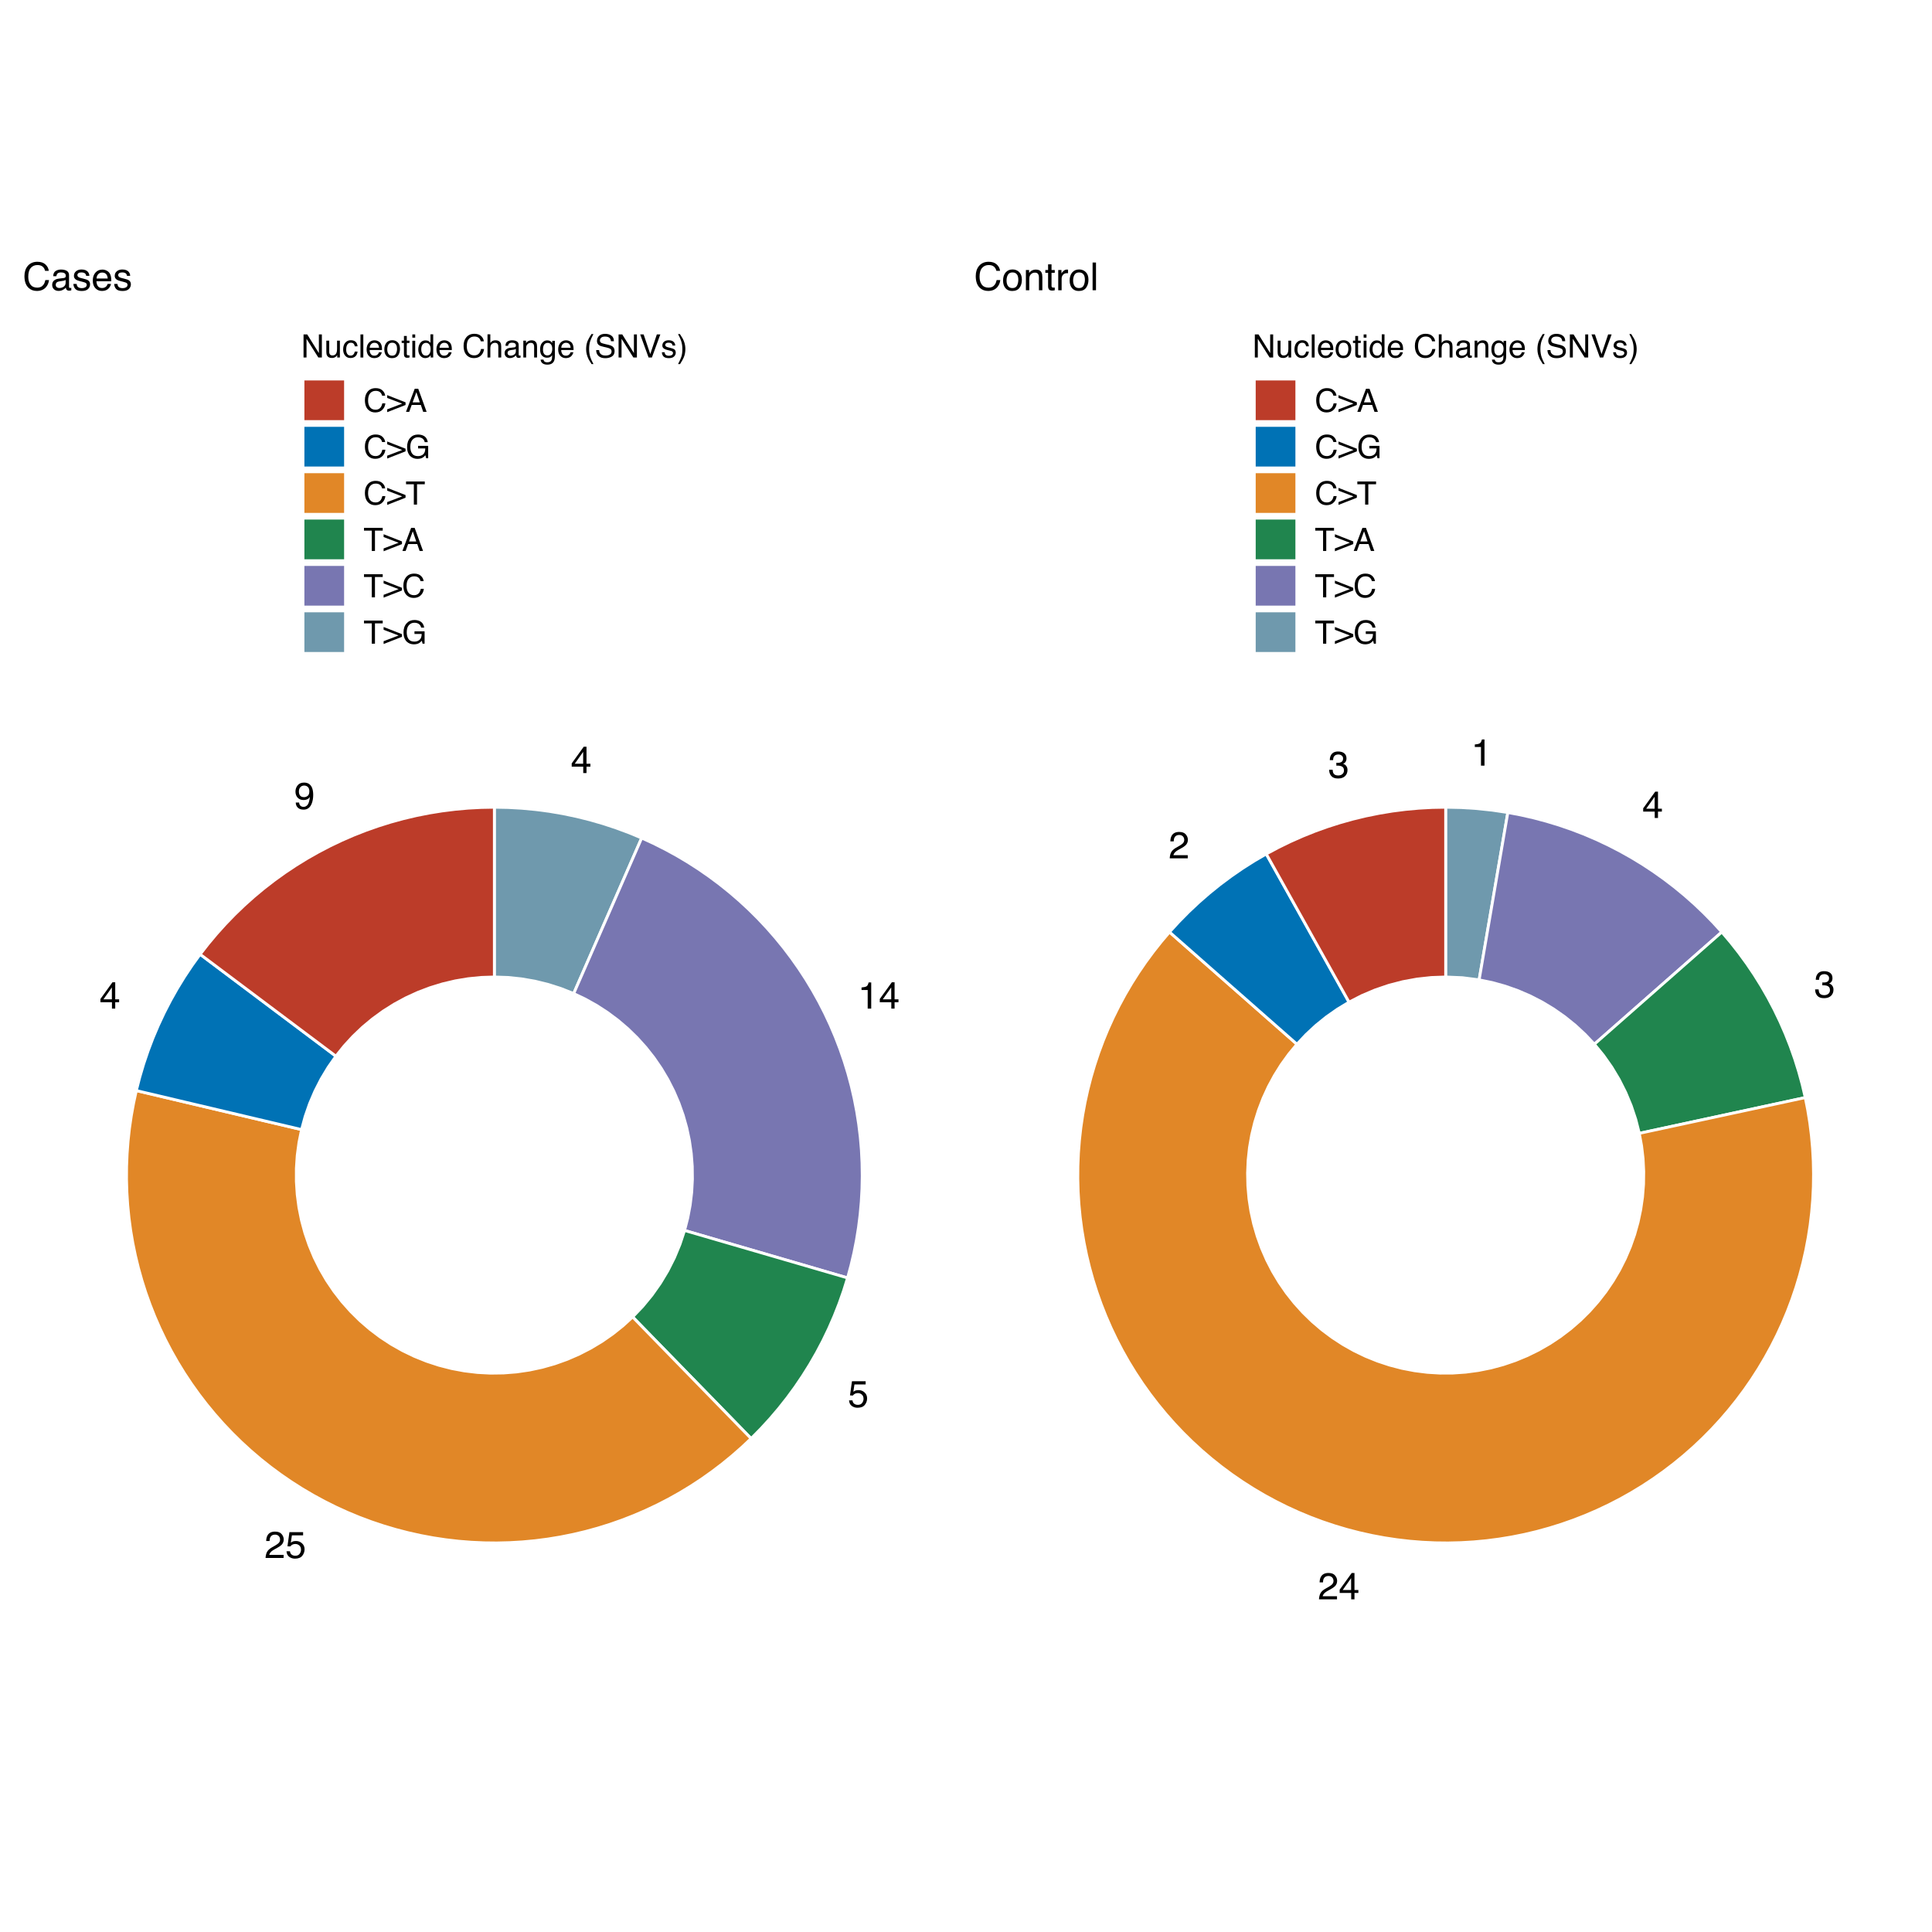 <?xml version="1.0" encoding="UTF-8"?>
<svg xmlns="http://www.w3.org/2000/svg" xmlns:xlink="http://www.w3.org/1999/xlink" width="720pt" height="720pt" viewBox="0 0 720 720" version="1.1">
<defs>
<g>
<symbol overflow="visible" id="glyph0-0">
<path style="stroke:none;" d="M 0.453 0 L 0.453 -10.047 L 8.422 -10.047 L 8.422 0 Z M 7.172 -1.266 L 7.172 -8.781 L 1.703 -8.781 L 1.703 -1.266 Z M 7.172 -1.266 "/>
</symbol>
<symbol overflow="visible" id="glyph0-1">
<path style="stroke:none;" d="M 4.625 -3.469 L 4.625 -7.906 L 1.484 -3.469 Z M 4.656 0 L 4.656 -2.391 L 0.359 -2.391 L 0.359 -3.594 L 4.844 -9.812 L 5.875 -9.812 L 5.875 -3.469 L 7.328 -3.469 L 7.328 -2.391 L 5.875 -2.391 L 5.875 0 Z M 4.656 0 "/>
</symbol>
<symbol overflow="visible" id="glyph0-2">
<path style="stroke:none;" d="M 1.344 -6.938 L 1.344 -7.875 C 2.227 -7.957 2.844 -8.098 3.188 -8.297 C 3.539 -8.504 3.805 -8.988 3.984 -9.75 L 4.953 -9.75 L 4.953 0 L 3.641 0 L 3.641 -6.938 Z M 1.344 -6.938 "/>
</symbol>
<symbol overflow="visible" id="glyph0-3">
<path style="stroke:none;" d="M 1.734 -2.5 C 1.816 -1.789 2.141 -1.305 2.703 -1.047 C 2.992 -0.898 3.332 -0.828 3.719 -0.828 C 4.445 -0.828 4.984 -1.062 5.328 -1.531 C 5.68 -2 5.859 -2.516 5.859 -3.078 C 5.859 -3.766 5.648 -4.289 5.234 -4.656 C 4.816 -5.031 4.316 -5.219 3.734 -5.219 C 3.316 -5.219 2.953 -5.133 2.641 -4.969 C 2.336 -4.812 2.082 -4.586 1.875 -4.297 L 0.812 -4.359 L 1.547 -9.625 L 6.641 -9.625 L 6.641 -8.438 L 2.469 -8.438 L 2.062 -5.719 C 2.289 -5.883 2.504 -6.016 2.703 -6.109 C 3.066 -6.254 3.488 -6.328 3.969 -6.328 C 4.863 -6.328 5.625 -6.035 6.25 -5.453 C 6.875 -4.879 7.188 -4.148 7.188 -3.266 C 7.188 -2.336 6.898 -1.52 6.328 -0.812 C 5.754 -0.102 4.844 0.25 3.594 0.25 C 2.801 0.25 2.098 0.023 1.484 -0.422 C 0.867 -0.867 0.523 -1.562 0.453 -2.5 Z M 1.734 -2.5 "/>
</symbol>
<symbol overflow="visible" id="glyph0-4">
<path style="stroke:none;" d="M 0.438 0 C 0.477 -0.844 0.648 -1.578 0.953 -2.203 C 1.266 -2.828 1.859 -3.395 2.734 -3.906 L 4.047 -4.656 C 4.629 -5 5.039 -5.289 5.281 -5.531 C 5.656 -5.914 5.844 -6.352 5.844 -6.844 C 5.844 -7.406 5.672 -7.852 5.328 -8.188 C 4.984 -8.531 4.531 -8.703 3.969 -8.703 C 3.125 -8.703 2.539 -8.379 2.219 -7.734 C 2.039 -7.391 1.941 -6.914 1.922 -6.312 L 0.672 -6.312 C 0.691 -7.164 0.852 -7.863 1.156 -8.406 C 1.688 -9.352 2.625 -9.828 3.969 -9.828 C 5.094 -9.828 5.91 -9.52 6.422 -8.906 C 6.941 -8.301 7.203 -7.629 7.203 -6.891 C 7.203 -6.109 6.926 -5.438 6.375 -4.875 C 6.062 -4.551 5.488 -4.16 4.656 -3.703 L 3.719 -3.188 C 3.281 -2.938 2.93 -2.703 2.672 -2.484 C 2.211 -2.086 1.926 -1.645 1.812 -1.156 L 7.156 -1.156 L 7.156 0 Z M 0.438 0 "/>
</symbol>
<symbol overflow="visible" id="glyph0-5">
<path style="stroke:none;" d="M 1.859 -2.359 C 1.898 -1.68 2.16 -1.211 2.641 -0.953 C 2.891 -0.816 3.176 -0.75 3.5 -0.75 C 4.082 -0.75 4.582 -0.992 5 -1.484 C 5.414 -1.973 5.707 -2.969 5.875 -4.469 C 5.602 -4.039 5.266 -3.738 4.859 -3.562 C 4.461 -3.383 4.031 -3.297 3.562 -3.297 C 2.613 -3.297 1.863 -3.586 1.312 -4.172 C 0.77 -4.766 0.5 -5.523 0.5 -6.453 C 0.5 -7.336 0.77 -8.113 1.312 -8.781 C 1.852 -9.457 2.656 -9.797 3.719 -9.797 C 5.145 -9.797 6.129 -9.156 6.672 -7.875 C 6.961 -7.164 7.109 -6.281 7.109 -5.219 C 7.109 -4.02 6.93 -2.957 6.578 -2.031 C 5.984 -0.488 4.973 0.281 3.547 0.281 C 2.586 0.281 1.859 0.031 1.359 -0.469 C 0.859 -0.977 0.609 -1.609 0.609 -2.359 Z M 3.719 -4.375 C 4.207 -4.375 4.656 -4.535 5.062 -4.859 C 5.469 -5.18 5.672 -5.742 5.672 -6.547 C 5.672 -7.266 5.488 -7.801 5.125 -8.156 C 4.758 -8.508 4.297 -8.688 3.734 -8.688 C 3.141 -8.688 2.664 -8.484 2.312 -8.078 C 1.957 -7.672 1.781 -7.129 1.781 -6.453 C 1.781 -5.816 1.93 -5.312 2.234 -4.938 C 2.547 -4.562 3.039 -4.375 3.719 -4.375 Z M 3.719 -4.375 "/>
</symbol>
<symbol overflow="visible" id="glyph0-6">
<path style="stroke:none;" d="M 3.641 0.266 C 2.484 0.266 1.641 -0.051 1.109 -0.688 C 0.586 -1.32 0.328 -2.098 0.328 -3.016 L 1.625 -3.016 C 1.676 -2.379 1.789 -1.914 1.969 -1.625 C 2.289 -1.113 2.867 -0.859 3.703 -0.859 C 4.348 -0.859 4.867 -1.031 5.266 -1.375 C 5.66 -1.719 5.859 -2.164 5.859 -2.719 C 5.859 -3.383 5.648 -3.852 5.234 -4.125 C 4.816 -4.395 4.242 -4.531 3.516 -4.531 C 3.43 -4.531 3.348 -4.531 3.266 -4.531 C 3.18 -4.531 3.098 -4.523 3.016 -4.516 L 3.016 -5.609 C 3.141 -5.586 3.242 -5.578 3.328 -5.578 C 3.41 -5.578 3.504 -5.578 3.609 -5.578 C 4.066 -5.578 4.445 -5.648 4.75 -5.797 C 5.27 -6.047 5.531 -6.5 5.531 -7.156 C 5.531 -7.645 5.352 -8.02 5 -8.281 C 4.656 -8.551 4.254 -8.688 3.797 -8.688 C 2.973 -8.688 2.406 -8.41 2.094 -7.859 C 1.914 -7.555 1.816 -7.129 1.797 -6.578 L 0.578 -6.578 C 0.578 -7.305 0.723 -7.926 1.016 -8.438 C 1.516 -9.344 2.398 -9.797 3.672 -9.797 C 4.66 -9.797 5.426 -9.57 5.969 -9.125 C 6.52 -8.688 6.797 -8.047 6.797 -7.203 C 6.797 -6.598 6.633 -6.113 6.312 -5.75 C 6.113 -5.508 5.852 -5.328 5.531 -5.203 C 6.051 -5.055 6.453 -4.781 6.734 -4.375 C 7.023 -3.977 7.172 -3.488 7.172 -2.906 C 7.172 -1.969 6.863 -1.203 6.25 -0.609 C 5.633 -0.023 4.766 0.266 3.641 0.266 Z M 3.641 0.266 "/>
</symbol>
<symbol overflow="visible" id="glyph1-0">
<path style="stroke:none;" d="M 0.391 0 L 0.391 -8.609 L 7.219 -8.609 L 7.219 0 Z M 6.141 -1.078 L 6.141 -7.531 L 1.469 -7.531 L 1.469 -1.078 Z M 6.141 -1.078 "/>
</symbol>
<symbol overflow="visible" id="glyph1-1">
<path style="stroke:none;" d="M 0.922 -8.609 L 2.297 -8.609 L 6.641 -1.641 L 6.641 -8.609 L 7.75 -8.609 L 7.75 0 L 6.438 0 L 2.031 -6.969 L 2.031 0 L 0.922 0 Z M 4.25 -8.609 Z M 4.25 -8.609 "/>
</symbol>
<symbol overflow="visible" id="glyph1-2">
<path style="stroke:none;" d="M 1.828 -6.281 L 1.828 -2.109 C 1.828 -1.785 1.879 -1.523 1.984 -1.328 C 2.172 -0.953 2.52 -0.766 3.031 -0.766 C 3.758 -0.766 4.258 -1.094 4.531 -1.75 C 4.676 -2.102 4.75 -2.582 4.75 -3.188 L 4.75 -6.281 L 5.797 -6.281 L 5.797 0 L 4.812 0 L 4.812 -0.922 C 4.676 -0.68 4.508 -0.484 4.312 -0.328 C 3.906 0.004 3.414 0.172 2.844 0.172 C 1.945 0.172 1.336 -0.129 1.016 -0.734 C 0.836 -1.047 0.75 -1.473 0.75 -2.016 L 0.75 -6.281 Z M 3.281 -6.422 Z M 3.281 -6.422 "/>
</symbol>
<symbol overflow="visible" id="glyph1-3">
<path style="stroke:none;" d="M 3.188 -6.453 C 3.895 -6.453 4.469 -6.281 4.906 -5.938 C 5.352 -5.594 5.625 -5.004 5.719 -4.172 L 4.688 -4.172 C 4.625 -4.555 4.484 -4.875 4.266 -5.125 C 4.047 -5.383 3.688 -5.516 3.188 -5.516 C 2.52 -5.516 2.039 -5.188 1.75 -4.531 C 1.562 -4.102 1.469 -3.578 1.469 -2.953 C 1.469 -2.328 1.598 -1.797 1.859 -1.359 C 2.129 -0.93 2.551 -0.719 3.125 -0.719 C 3.562 -0.719 3.906 -0.852 4.156 -1.125 C 4.414 -1.395 4.594 -1.758 4.688 -2.219 L 5.719 -2.219 C 5.602 -1.383 5.312 -0.773 4.844 -0.391 C 4.375 -0.004 3.773 0.188 3.047 0.188 C 2.223 0.188 1.566 -0.113 1.078 -0.719 C 0.586 -1.32 0.344 -2.07 0.344 -2.969 C 0.344 -4.07 0.609 -4.926 1.141 -5.531 C 1.68 -6.145 2.363 -6.453 3.188 -6.453 Z M 3.031 -6.422 Z M 3.031 -6.422 "/>
</symbol>
<symbol overflow="visible" id="glyph1-4">
<path style="stroke:none;" d="M 0.797 -8.609 L 1.859 -8.609 L 1.859 0 L 0.797 0 Z M 0.797 -8.609 "/>
</symbol>
<symbol overflow="visible" id="glyph1-5">
<path style="stroke:none;" d="M 3.391 -6.422 C 3.836 -6.422 4.27 -6.316 4.688 -6.109 C 5.102 -5.898 5.422 -5.629 5.641 -5.297 C 5.848 -4.973 5.988 -4.602 6.062 -4.188 C 6.125 -3.895 6.156 -3.43 6.156 -2.797 L 1.547 -2.797 C 1.566 -2.16 1.719 -1.648 2 -1.266 C 2.281 -0.879 2.719 -0.688 3.312 -0.688 C 3.863 -0.688 4.301 -0.867 4.625 -1.234 C 4.812 -1.441 4.945 -1.688 5.031 -1.969 L 6.062 -1.969 C 6.039 -1.738 5.953 -1.484 5.797 -1.203 C 5.641 -0.922 5.469 -0.688 5.281 -0.5 C 4.957 -0.188 4.555 0.02 4.078 0.125 C 3.828 0.188 3.539 0.219 3.219 0.219 C 2.438 0.219 1.773 -0.062 1.234 -0.625 C 0.691 -1.195 0.422 -1.992 0.422 -3.016 C 0.422 -4.023 0.691 -4.844 1.234 -5.469 C 1.785 -6.102 2.504 -6.422 3.391 -6.422 Z M 5.062 -3.641 C 5.02 -4.098 4.922 -4.461 4.766 -4.734 C 4.484 -5.242 4.004 -5.5 3.328 -5.5 C 2.836 -5.5 2.426 -5.32 2.094 -4.969 C 1.77 -4.625 1.598 -4.18 1.578 -3.641 Z M 3.281 -6.422 Z M 3.281 -6.422 "/>
</symbol>
<symbol overflow="visible" id="glyph1-6">
<path style="stroke:none;" d="M 3.266 -0.688 C 3.961 -0.688 4.441 -0.945 4.703 -1.469 C 4.961 -2 5.094 -2.586 5.094 -3.234 C 5.094 -3.828 5 -4.305 4.812 -4.672 C 4.508 -5.242 4 -5.531 3.281 -5.531 C 2.633 -5.531 2.164 -5.285 1.875 -4.797 C 1.582 -4.305 1.438 -3.711 1.438 -3.016 C 1.438 -2.348 1.582 -1.789 1.875 -1.344 C 2.164 -0.906 2.629 -0.688 3.266 -0.688 Z M 3.312 -6.453 C 4.113 -6.453 4.789 -6.18 5.344 -5.641 C 5.906 -5.109 6.188 -4.316 6.188 -3.266 C 6.188 -2.254 5.941 -1.414 5.453 -0.75 C 4.961 -0.094 4.203 0.234 3.172 0.234 C 2.305 0.234 1.617 -0.055 1.109 -0.641 C 0.598 -1.234 0.344 -2.02 0.344 -3 C 0.344 -4.051 0.609 -4.891 1.141 -5.516 C 1.68 -6.141 2.406 -6.453 3.312 -6.453 Z M 3.266 -6.422 Z M 3.266 -6.422 "/>
</symbol>
<symbol overflow="visible" id="glyph1-7">
<path style="stroke:none;" d="M 0.984 -8.031 L 2.047 -8.031 L 2.047 -6.281 L 3.047 -6.281 L 3.047 -5.422 L 2.047 -5.422 L 2.047 -1.312 C 2.047 -1.094 2.125 -0.945 2.281 -0.875 C 2.352 -0.832 2.488 -0.812 2.688 -0.812 C 2.738 -0.812 2.789 -0.812 2.844 -0.812 C 2.906 -0.82 2.973 -0.828 3.047 -0.828 L 3.047 0 C 2.93 0.031 2.805 0.051 2.672 0.062 C 2.547 0.082 2.406 0.094 2.25 0.094 C 1.758 0.094 1.426 -0.031 1.25 -0.281 C 1.07 -0.531 0.984 -0.859 0.984 -1.266 L 0.984 -5.422 L 0.141 -5.422 L 0.141 -6.281 L 0.984 -6.281 Z M 0.984 -8.031 "/>
</symbol>
<symbol overflow="visible" id="glyph1-8">
<path style="stroke:none;" d="M 0.781 -6.25 L 1.844 -6.25 L 1.844 0 L 0.781 0 Z M 0.781 -8.609 L 1.844 -8.609 L 1.844 -7.406 L 0.781 -7.406 Z M 0.781 -8.609 "/>
</symbol>
<symbol overflow="visible" id="glyph1-9">
<path style="stroke:none;" d="M 1.438 -3.062 C 1.438 -2.395 1.578 -1.832 1.859 -1.375 C 2.148 -0.926 2.609 -0.703 3.234 -0.703 C 3.723 -0.703 4.125 -0.91 4.438 -1.328 C 4.758 -1.742 4.922 -2.348 4.922 -3.141 C 4.922 -3.93 4.754 -4.516 4.422 -4.891 C 4.098 -5.273 3.703 -5.469 3.234 -5.469 C 2.703 -5.469 2.27 -5.266 1.938 -4.859 C 1.602 -4.453 1.438 -3.852 1.438 -3.062 Z M 3.031 -6.391 C 3.508 -6.391 3.91 -6.285 4.234 -6.078 C 4.422 -5.961 4.633 -5.758 4.875 -5.469 L 4.875 -8.641 L 5.891 -8.641 L 5.891 0 L 4.938 0 L 4.938 -0.875 C 4.695 -0.488 4.406 -0.207 4.062 -0.031 C 3.727 0.133 3.344 0.219 2.906 0.219 C 2.207 0.219 1.602 -0.07 1.094 -0.656 C 0.582 -1.25 0.328 -2.031 0.328 -3 C 0.328 -3.914 0.562 -4.707 1.031 -5.375 C 1.5 -6.051 2.164 -6.391 3.031 -6.391 Z M 3.031 -6.391 "/>
</symbol>
<symbol overflow="visible" id="glyph1-10">
<path style="stroke:none;" d=""/>
</symbol>
<symbol overflow="visible" id="glyph1-11">
<path style="stroke:none;" d="M 4.547 -8.844 C 5.629 -8.844 6.473 -8.555 7.078 -7.984 C 7.68 -7.41 8.016 -6.758 8.078 -6.031 L 6.938 -6.031 C 6.812 -6.582 6.555 -7.02 6.172 -7.344 C 5.785 -7.664 5.242 -7.828 4.547 -7.828 C 3.703 -7.828 3.02 -7.531 2.5 -6.938 C 1.977 -6.344 1.719 -5.43 1.719 -4.203 C 1.719 -3.191 1.953 -2.367 2.422 -1.734 C 2.891 -1.109 3.594 -0.797 4.531 -0.797 C 5.383 -0.797 6.039 -1.129 6.5 -1.797 C 6.727 -2.141 6.906 -2.598 7.031 -3.172 L 8.156 -3.172 C 8.062 -2.266 7.727 -1.504 7.156 -0.891 C 6.469 -0.148 5.547 0.219 4.391 0.219 C 3.391 0.219 2.551 -0.082 1.875 -0.688 C 0.977 -1.488 0.531 -2.723 0.531 -4.391 C 0.531 -5.66 0.863 -6.703 1.531 -7.516 C 2.258 -8.398 3.266 -8.844 4.547 -8.844 Z M 4.312 -8.844 Z M 4.312 -8.844 "/>
</symbol>
<symbol overflow="visible" id="glyph1-12">
<path style="stroke:none;" d="M 0.781 -8.641 L 1.828 -8.641 L 1.828 -5.422 C 2.078 -5.742 2.301 -5.969 2.5 -6.094 C 2.844 -6.312 3.27 -6.422 3.781 -6.422 C 4.688 -6.422 5.301 -6.102 5.625 -5.469 C 5.801 -5.125 5.891 -4.645 5.891 -4.031 L 5.891 0 L 4.812 0 L 4.812 -3.953 C 4.812 -4.41 4.75 -4.75 4.625 -4.969 C 4.438 -5.312 4.078 -5.484 3.547 -5.484 C 3.109 -5.484 2.711 -5.332 2.359 -5.031 C 2.004 -4.727 1.828 -4.16 1.828 -3.328 L 1.828 0 L 0.781 0 Z M 0.781 -8.641 "/>
</symbol>
<symbol overflow="visible" id="glyph1-13">
<path style="stroke:none;" d="M 1.578 -1.672 C 1.578 -1.367 1.688 -1.129 1.906 -0.953 C 2.133 -0.773 2.398 -0.688 2.703 -0.688 C 3.078 -0.688 3.438 -0.77 3.781 -0.938 C 4.375 -1.227 4.672 -1.695 4.672 -2.344 L 4.672 -3.188 C 4.535 -3.113 4.363 -3.047 4.156 -2.984 C 3.957 -2.93 3.758 -2.895 3.562 -2.875 L 2.938 -2.797 C 2.551 -2.742 2.258 -2.66 2.062 -2.547 C 1.738 -2.367 1.578 -2.078 1.578 -1.672 Z M 4.141 -3.797 C 4.379 -3.828 4.539 -3.93 4.625 -4.109 C 4.664 -4.203 4.688 -4.336 4.688 -4.516 C 4.688 -4.867 4.555 -5.125 4.297 -5.281 C 4.047 -5.445 3.688 -5.531 3.219 -5.531 C 2.664 -5.531 2.273 -5.383 2.047 -5.094 C 1.91 -4.926 1.82 -4.68 1.781 -4.359 L 0.797 -4.359 C 0.816 -5.129 1.066 -5.664 1.547 -5.969 C 2.035 -6.27 2.598 -6.422 3.234 -6.422 C 3.973 -6.422 4.57 -6.281 5.031 -6 C 5.488 -5.719 5.719 -5.281 5.719 -4.688 L 5.719 -1.078 C 5.719 -0.973 5.738 -0.883 5.781 -0.812 C 5.832 -0.75 5.93 -0.719 6.078 -0.719 C 6.117 -0.719 6.164 -0.719 6.219 -0.719 C 6.281 -0.727 6.348 -0.738 6.422 -0.75 L 6.422 0.031 C 6.254 0.07 6.125 0.098 6.031 0.109 C 5.945 0.129 5.832 0.141 5.688 0.141 C 5.32 0.141 5.062 0.008 4.906 -0.25 C 4.812 -0.383 4.75 -0.578 4.719 -0.828 C 4.5 -0.547 4.188 -0.301 3.781 -0.094 C 3.383 0.113 2.945 0.219 2.469 0.219 C 1.883 0.219 1.406 0.039 1.031 -0.312 C 0.664 -0.664 0.484 -1.109 0.484 -1.641 C 0.484 -2.223 0.664 -2.676 1.031 -3 C 1.395 -3.32 1.867 -3.52 2.453 -3.594 Z M 3.266 -6.422 Z M 3.266 -6.422 "/>
</symbol>
<symbol overflow="visible" id="glyph1-14">
<path style="stroke:none;" d="M 0.781 -6.281 L 1.781 -6.281 L 1.781 -5.391 C 2.07 -5.754 2.383 -6.016 2.719 -6.172 C 3.051 -6.336 3.422 -6.422 3.828 -6.422 C 4.711 -6.422 5.312 -6.109 5.625 -5.484 C 5.801 -5.141 5.891 -4.656 5.891 -4.031 L 5.891 0 L 4.812 0 L 4.812 -3.953 C 4.812 -4.336 4.754 -4.645 4.641 -4.875 C 4.453 -5.27 4.113 -5.469 3.625 -5.469 C 3.375 -5.469 3.172 -5.441 3.016 -5.391 C 2.723 -5.305 2.469 -5.133 2.25 -4.875 C 2.07 -4.664 1.957 -4.453 1.906 -4.234 C 1.852 -4.016 1.828 -3.695 1.828 -3.281 L 1.828 0 L 0.781 0 Z M 3.25 -6.422 Z M 3.25 -6.422 "/>
</symbol>
<symbol overflow="visible" id="glyph1-15">
<path style="stroke:none;" d="M 2.984 -6.391 C 3.484 -6.391 3.914 -6.27 4.281 -6.031 C 4.477 -5.883 4.68 -5.68 4.891 -5.422 L 4.891 -6.219 L 5.859 -6.219 L 5.859 -0.516 C 5.859 0.285 5.742 0.914 5.516 1.375 C 5.078 2.227 4.25 2.656 3.031 2.656 C 2.352 2.656 1.785 2.504 1.328 2.203 C 0.867 1.898 0.609 1.426 0.547 0.781 L 1.625 0.781 C 1.676 1.062 1.773 1.281 1.922 1.438 C 2.16 1.664 2.535 1.781 3.047 1.781 C 3.859 1.781 4.391 1.492 4.641 0.922 C 4.785 0.586 4.852 -0.008 4.844 -0.875 C 4.633 -0.551 4.379 -0.312 4.078 -0.156 C 3.785 0 3.395 0.078 2.906 0.078 C 2.227 0.078 1.633 -0.16 1.125 -0.641 C 0.613 -1.129 0.359 -1.93 0.359 -3.047 C 0.359 -4.098 0.613 -4.914 1.125 -5.5 C 1.645 -6.094 2.266 -6.391 2.984 -6.391 Z M 4.891 -3.172 C 4.891 -3.941 4.727 -4.516 4.406 -4.891 C 4.082 -5.266 3.676 -5.453 3.188 -5.453 C 2.438 -5.453 1.926 -5.102 1.656 -4.406 C 1.508 -4.039 1.438 -3.555 1.438 -2.953 C 1.438 -2.242 1.578 -1.703 1.859 -1.328 C 2.148 -0.961 2.539 -0.781 3.031 -0.781 C 3.789 -0.781 4.32 -1.125 4.625 -1.812 C 4.801 -2.195 4.891 -2.648 4.891 -3.172 Z M 3.109 -6.422 Z M 3.109 -6.422 "/>
</symbol>
<symbol overflow="visible" id="glyph1-16">
<path style="stroke:none;" d="M 3.547 -8.75 C 2.93 -7.562 2.535 -6.688 2.359 -6.125 C 2.078 -5.258 1.938 -4.27 1.938 -3.156 C 1.938 -2.02 2.098 -0.984 2.422 -0.047 C 2.609 0.535 2.988 1.367 3.562 2.453 L 2.859 2.453 C 2.285 1.555 1.93 0.984 1.797 0.734 C 1.66 0.492 1.516 0.16 1.359 -0.266 C 1.141 -0.836 0.984 -1.453 0.891 -2.109 C 0.848 -2.453 0.828 -2.773 0.828 -3.078 C 0.828 -4.234 1.008 -5.266 1.375 -6.172 C 1.602 -6.742 2.082 -7.602 2.812 -8.75 Z M 3.547 -8.75 "/>
</symbol>
<symbol overflow="visible" id="glyph1-17">
<path style="stroke:none;" d="M 1.672 -2.781 C 1.703 -2.289 1.816 -1.895 2.016 -1.594 C 2.41 -1.02 3.094 -0.734 4.062 -0.734 C 4.5 -0.734 4.898 -0.797 5.266 -0.922 C 5.961 -1.16 6.312 -1.594 6.312 -2.219 C 6.312 -2.688 6.16 -3.02 5.859 -3.219 C 5.566 -3.414 5.102 -3.586 4.469 -3.734 L 3.312 -4 C 2.539 -4.164 2 -4.352 1.688 -4.562 C 1.145 -4.926 0.875 -5.461 0.875 -6.172 C 0.875 -6.953 1.141 -7.586 1.672 -8.078 C 2.203 -8.578 2.957 -8.828 3.938 -8.828 C 4.844 -8.828 5.609 -8.609 6.234 -8.172 C 6.867 -7.734 7.188 -7.035 7.188 -6.078 L 6.094 -6.078 C 6.031 -6.547 5.906 -6.898 5.719 -7.141 C 5.363 -7.586 4.758 -7.812 3.906 -7.812 C 3.219 -7.812 2.723 -7.664 2.422 -7.375 C 2.117 -7.094 1.969 -6.758 1.969 -6.375 C 1.969 -5.957 2.145 -5.648 2.5 -5.453 C 2.727 -5.328 3.25 -5.172 4.062 -4.984 L 5.281 -4.703 C 5.852 -4.566 6.301 -4.383 6.625 -4.156 C 7.164 -3.758 7.438 -3.176 7.438 -2.406 C 7.438 -1.457 7.086 -0.773 6.391 -0.359 C 5.703 0.047 4.898 0.25 3.984 0.25 C 2.91 0.25 2.07 -0.02 1.469 -0.562 C 0.863 -1.113 0.566 -1.852 0.578 -2.781 Z M 4.031 -8.844 Z M 4.031 -8.844 "/>
</symbol>
<symbol overflow="visible" id="glyph1-18">
<path style="stroke:none;" d="M 1.594 -8.609 L 4.062 -1.281 L 6.516 -8.609 L 7.812 -8.609 L 4.672 0 L 3.438 0 L 0.312 -8.609 Z M 1.594 -8.609 "/>
</symbol>
<symbol overflow="visible" id="glyph1-19">
<path style="stroke:none;" d="M 1.406 -1.969 C 1.438 -1.613 1.523 -1.344 1.672 -1.156 C 1.93 -0.82 2.391 -0.656 3.047 -0.656 C 3.441 -0.656 3.785 -0.738 4.078 -0.906 C 4.379 -1.07 4.531 -1.332 4.531 -1.688 C 4.531 -1.957 4.41 -2.164 4.172 -2.312 C 4.016 -2.395 3.711 -2.492 3.266 -2.609 L 2.422 -2.812 C 1.891 -2.945 1.5 -3.098 1.25 -3.266 C 0.789 -3.547 0.562 -3.941 0.562 -4.453 C 0.562 -5.047 0.773 -5.523 1.203 -5.891 C 1.629 -6.254 2.207 -6.438 2.938 -6.438 C 3.875 -6.438 4.551 -6.16 4.969 -5.609 C 5.238 -5.254 5.367 -4.875 5.359 -4.469 L 4.359 -4.469 C 4.336 -4.707 4.254 -4.926 4.109 -5.125 C 3.867 -5.395 3.445 -5.531 2.844 -5.531 C 2.445 -5.531 2.145 -5.453 1.938 -5.297 C 1.738 -5.148 1.641 -4.953 1.641 -4.703 C 1.641 -4.43 1.773 -4.211 2.047 -4.047 C 2.203 -3.953 2.43 -3.867 2.734 -3.797 L 3.422 -3.625 C 4.18 -3.438 4.691 -3.258 4.953 -3.094 C 5.359 -2.82 5.562 -2.395 5.562 -1.812 C 5.562 -1.258 5.348 -0.781 4.922 -0.375 C 4.504 0.031 3.863 0.234 3 0.234 C 2.062 0.234 1.395 0.023 1 -0.391 C 0.613 -0.816 0.41 -1.344 0.391 -1.969 Z M 2.953 -6.422 Z M 2.953 -6.422 "/>
</symbol>
<symbol overflow="visible" id="glyph1-20">
<path style="stroke:none;" d="M 0.422 2.453 C 1.035 1.242 1.438 0.359 1.625 -0.203 C 1.895 -1.035 2.031 -2.02 2.031 -3.156 C 2.031 -4.281 1.867 -5.312 1.547 -6.25 C 1.359 -6.832 0.977 -7.664 0.406 -8.75 L 1.109 -8.75 C 1.711 -7.789 2.078 -7.195 2.203 -6.969 C 2.328 -6.75 2.461 -6.441 2.609 -6.047 C 2.797 -5.555 2.93 -5.07 3.016 -4.594 C 3.098 -4.113 3.141 -3.656 3.141 -3.219 C 3.141 -2.062 2.953 -1.031 2.578 -0.125 C 2.348 0.457 1.875 1.316 1.156 2.453 Z M 0.422 2.453 "/>
</symbol>
<symbol overflow="visible" id="glyph1-21">
<path style="stroke:none;" d="M 7.016 -2.562 L 0.172 0.109 L 0.172 -0.938 L 5.766 -3.062 L 0.172 -5.188 L 0.172 -6.234 L 7.016 -3.547 Z M 7.016 -2.562 "/>
</symbol>
<symbol overflow="visible" id="glyph1-22">
<path style="stroke:none;" d="M 5.328 -3.531 L 4.031 -7.328 L 2.641 -3.531 Z M 3.422 -8.609 L 4.734 -8.609 L 7.859 0 L 6.578 0 L 5.703 -2.578 L 2.297 -2.578 L 1.375 0 L 0.172 0 Z M 3.422 -8.609 "/>
</symbol>
<symbol overflow="visible" id="glyph1-23">
<path style="stroke:none;" d="M 4.641 -8.828 C 5.441 -8.828 6.141 -8.672 6.734 -8.359 C 7.586 -7.91 8.109 -7.125 8.297 -6 L 7.156 -6 C 7.008 -6.625 6.711 -7.082 6.266 -7.375 C 5.828 -7.664 5.273 -7.812 4.609 -7.812 C 3.805 -7.812 3.133 -7.508 2.594 -6.906 C 2.051 -6.312 1.781 -5.422 1.781 -4.234 C 1.781 -3.211 2.004 -2.379 2.453 -1.734 C 2.898 -1.098 3.629 -0.781 4.641 -0.781 C 5.422 -0.781 6.066 -1.004 6.578 -1.453 C 7.086 -1.898 7.348 -2.629 7.359 -3.641 L 4.672 -3.641 L 4.672 -4.609 L 8.438 -4.609 L 8.438 0 L 7.688 0 L 7.406 -1.109 C 7.02 -0.672 6.672 -0.367 6.359 -0.203 C 5.848 0.086 5.195 0.234 4.406 0.234 C 3.395 0.234 2.52 -0.098 1.781 -0.766 C 0.977 -1.586 0.578 -2.723 0.578 -4.172 C 0.578 -5.609 0.969 -6.754 1.75 -7.609 C 2.488 -8.422 3.453 -8.828 4.641 -8.828 Z M 4.438 -8.844 Z M 4.438 -8.844 "/>
</symbol>
<symbol overflow="visible" id="glyph1-24">
<path style="stroke:none;" d="M 7.172 -8.609 L 7.172 -7.578 L 4.281 -7.578 L 4.281 0 L 3.094 0 L 3.094 -7.578 L 0.188 -7.578 L 0.188 -8.609 Z M 7.172 -8.609 "/>
</symbol>
<symbol overflow="visible" id="glyph2-0">
<path style="stroke:none;" d="M 0.469 0 L 0.469 -10.328 L 8.672 -10.328 L 8.672 0 Z M 7.375 -1.297 L 7.375 -9.047 L 1.766 -9.047 L 1.766 -1.297 Z M 7.375 -1.297 "/>
</symbol>
<symbol overflow="visible" id="glyph2-1">
<path style="stroke:none;" d="M 5.453 -10.609 C 6.766 -10.609 7.781 -10.266 8.5 -9.578 C 9.219 -8.891 9.617 -8.109 9.703 -7.234 L 8.328 -7.234 C 8.18 -7.898 7.875 -8.426 7.406 -8.812 C 6.945 -9.195 6.301 -9.391 5.469 -9.391 C 4.445 -9.391 3.625 -9.031 3 -8.312 C 2.375 -7.602 2.062 -6.508 2.062 -5.031 C 2.062 -3.82 2.344 -2.844 2.906 -2.094 C 3.469 -1.344 4.312 -0.969 5.438 -0.969 C 6.469 -0.969 7.254 -1.363 7.797 -2.156 C 8.078 -2.57 8.289 -3.117 8.438 -3.797 L 9.797 -3.797 C 9.672 -2.711 9.27 -1.801 8.594 -1.062 C 7.77 -0.176 6.66 0.266 5.266 0.266 C 4.066 0.266 3.062 -0.098 2.25 -0.828 C 1.176 -1.785 0.641 -3.27 0.641 -5.281 C 0.641 -6.801 1.039 -8.051 1.844 -9.031 C 2.719 -10.082 3.922 -10.609 5.453 -10.609 Z M 5.172 -10.609 Z M 5.172 -10.609 "/>
</symbol>
<symbol overflow="visible" id="glyph2-2">
<path style="stroke:none;" d="M 1.906 -2 C 1.906 -1.633 2.035 -1.348 2.297 -1.141 C 2.566 -0.93 2.883 -0.828 3.25 -0.828 C 3.695 -0.828 4.129 -0.926 4.547 -1.125 C 5.242 -1.469 5.594 -2.031 5.594 -2.812 L 5.594 -3.828 C 5.438 -3.734 5.238 -3.648 5 -3.578 C 4.758 -3.516 4.52 -3.473 4.281 -3.453 L 3.516 -3.344 C 3.055 -3.281 2.711 -3.188 2.484 -3.062 C 2.098 -2.844 1.906 -2.488 1.906 -2 Z M 4.969 -4.562 C 5.258 -4.602 5.453 -4.727 5.547 -4.938 C 5.609 -5.039 5.641 -5.203 5.641 -5.422 C 5.641 -5.848 5.484 -6.156 5.172 -6.344 C 4.867 -6.539 4.43 -6.641 3.859 -6.641 C 3.191 -6.641 2.723 -6.461 2.453 -6.109 C 2.297 -5.91 2.191 -5.617 2.141 -5.234 L 0.969 -5.234 C 0.988 -6.16 1.285 -6.805 1.859 -7.172 C 2.441 -7.535 3.117 -7.719 3.891 -7.719 C 4.773 -7.719 5.492 -7.547 6.047 -7.203 C 6.586 -6.867 6.859 -6.348 6.859 -5.641 L 6.859 -1.297 C 6.859 -1.16 6.883 -1.051 6.938 -0.969 C 7 -0.895 7.113 -0.859 7.281 -0.859 C 7.344 -0.859 7.406 -0.859 7.469 -0.859 C 7.539 -0.867 7.617 -0.883 7.703 -0.906 L 7.703 0.031 C 7.504 0.094 7.352 0.129 7.25 0.141 C 7.145 0.148 7.004 0.156 6.828 0.156 C 6.391 0.156 6.07 0.004 5.875 -0.297 C 5.77 -0.461 5.695 -0.695 5.656 -1 C 5.406 -0.664 5.035 -0.375 4.547 -0.125 C 4.066 0.125 3.535 0.25 2.953 0.25 C 2.254 0.25 1.68 0.039 1.234 -0.375 C 0.797 -0.801 0.578 -1.336 0.578 -1.984 C 0.578 -2.68 0.797 -3.219 1.234 -3.594 C 1.672 -3.977 2.242 -4.219 2.953 -4.312 Z M 3.922 -7.719 Z M 3.922 -7.719 "/>
</symbol>
<symbol overflow="visible" id="glyph2-3">
<path style="stroke:none;" d="M 1.688 -2.359 C 1.719 -1.941 1.82 -1.617 2 -1.391 C 2.312 -0.984 2.863 -0.781 3.656 -0.781 C 4.125 -0.781 4.535 -0.879 4.891 -1.078 C 5.254 -1.285 5.438 -1.602 5.438 -2.031 C 5.438 -2.352 5.289 -2.598 5 -2.766 C 4.82 -2.867 4.461 -2.988 3.922 -3.125 L 2.906 -3.391 C 2.27 -3.547 1.797 -3.723 1.484 -3.922 C 0.941 -4.266 0.672 -4.738 0.672 -5.344 C 0.672 -6.051 0.926 -6.625 1.438 -7.062 C 1.957 -7.508 2.648 -7.734 3.516 -7.734 C 4.648 -7.734 5.469 -7.398 5.969 -6.734 C 6.281 -6.305 6.43 -5.848 6.422 -5.359 L 5.234 -5.359 C 5.211 -5.648 5.113 -5.91 4.938 -6.141 C 4.645 -6.473 4.141 -6.641 3.422 -6.641 C 2.941 -6.641 2.578 -6.547 2.328 -6.359 C 2.086 -6.18 1.969 -5.945 1.969 -5.656 C 1.969 -5.32 2.129 -5.055 2.453 -4.859 C 2.641 -4.742 2.914 -4.641 3.281 -4.547 L 4.109 -4.344 C 5.023 -4.125 5.633 -3.91 5.938 -3.703 C 6.438 -3.379 6.688 -2.875 6.688 -2.188 C 6.688 -1.508 6.43 -0.926 5.922 -0.438 C 5.41 0.039 4.633 0.281 3.594 0.281 C 2.469 0.281 1.672 0.031 1.203 -0.469 C 0.742 -0.977 0.5 -1.609 0.469 -2.359 Z M 3.547 -7.719 Z M 3.547 -7.719 "/>
</symbol>
<symbol overflow="visible" id="glyph2-4">
<path style="stroke:none;" d="M 4.062 -7.703 C 4.602 -7.703 5.125 -7.578 5.625 -7.328 C 6.125 -7.078 6.504 -6.754 6.766 -6.359 C 7.016 -5.973 7.188 -5.523 7.281 -5.016 C 7.352 -4.672 7.391 -4.117 7.391 -3.359 L 1.859 -3.359 C 1.891 -2.598 2.07 -1.984 2.406 -1.516 C 2.738 -1.055 3.258 -0.828 3.969 -0.828 C 4.633 -0.828 5.164 -1.047 5.562 -1.484 C 5.781 -1.734 5.938 -2.023 6.031 -2.359 L 7.281 -2.359 C 7.25 -2.086 7.141 -1.781 6.953 -1.438 C 6.766 -1.094 6.555 -0.816 6.328 -0.609 C 5.941 -0.234 5.469 0.02 4.906 0.156 C 4.602 0.227 4.258 0.266 3.875 0.266 C 2.938 0.266 2.141 -0.07 1.484 -0.75 C 0.828 -1.438 0.5 -2.395 0.5 -3.625 C 0.5 -4.832 0.828 -5.812 1.484 -6.562 C 2.141 -7.32 3 -7.703 4.062 -7.703 Z M 6.078 -4.375 C 6.023 -4.914 5.906 -5.352 5.719 -5.688 C 5.375 -6.289 4.797 -6.594 3.984 -6.594 C 3.398 -6.594 2.91 -6.383 2.516 -5.969 C 2.129 -5.551 1.926 -5.02 1.906 -4.375 Z M 3.953 -7.719 Z M 3.953 -7.719 "/>
</symbol>
<symbol overflow="visible" id="glyph2-5">
<path style="stroke:none;" d="M 3.922 -0.812 C 4.754 -0.812 5.328 -1.129 5.641 -1.766 C 5.953 -2.398 6.109 -3.109 6.109 -3.891 C 6.109 -4.586 6 -5.16 5.781 -5.609 C 5.414 -6.297 4.801 -6.641 3.938 -6.641 C 3.156 -6.641 2.586 -6.344 2.234 -5.75 C 1.891 -5.164 1.719 -4.457 1.719 -3.625 C 1.719 -2.82 1.891 -2.148 2.234 -1.609 C 2.586 -1.078 3.148 -0.812 3.922 -0.812 Z M 3.969 -7.75 C 4.938 -7.75 5.754 -7.426 6.422 -6.781 C 7.098 -6.133 7.438 -5.18 7.438 -3.922 C 7.438 -2.711 7.141 -1.707 6.547 -0.906 C 5.953 -0.113 5.035 0.281 3.797 0.281 C 2.766 0.281 1.941 -0.066 1.328 -0.766 C 0.723 -1.473 0.422 -2.422 0.422 -3.609 C 0.422 -4.867 0.738 -5.875 1.375 -6.625 C 2.02 -7.375 2.883 -7.75 3.969 -7.75 Z M 3.922 -7.719 Z M 3.922 -7.719 "/>
</symbol>
<symbol overflow="visible" id="glyph2-6">
<path style="stroke:none;" d="M 0.922 -7.531 L 2.125 -7.531 L 2.125 -6.469 C 2.488 -6.906 2.867 -7.219 3.266 -7.406 C 3.66 -7.602 4.102 -7.703 4.594 -7.703 C 5.664 -7.703 6.391 -7.328 6.766 -6.578 C 6.961 -6.172 7.062 -5.586 7.062 -4.828 L 7.062 0 L 5.781 0 L 5.781 -4.75 C 5.781 -5.207 5.711 -5.578 5.578 -5.859 C 5.348 -6.328 4.941 -6.562 4.359 -6.562 C 4.055 -6.562 3.805 -6.531 3.609 -6.469 C 3.266 -6.363 2.961 -6.16 2.703 -5.859 C 2.492 -5.609 2.352 -5.348 2.281 -5.078 C 2.219 -4.816 2.188 -4.441 2.188 -3.953 L 2.188 0 L 0.922 0 Z M 3.906 -7.719 Z M 3.906 -7.719 "/>
</symbol>
<symbol overflow="visible" id="glyph2-7">
<path style="stroke:none;" d="M 1.188 -9.641 L 2.469 -9.641 L 2.469 -7.531 L 3.672 -7.531 L 3.672 -6.5 L 2.469 -6.5 L 2.469 -1.578 C 2.469 -1.316 2.555 -1.145 2.734 -1.062 C 2.828 -1.008 2.988 -0.984 3.219 -0.984 C 3.281 -0.984 3.348 -0.984 3.422 -0.984 C 3.492 -0.984 3.578 -0.988 3.672 -1 L 3.672 0 C 3.523 0.039 3.367 0.07 3.203 0.094 C 3.047 0.113 2.879 0.125 2.703 0.125 C 2.109 0.125 1.707 -0.023 1.5 -0.328 C 1.289 -0.629 1.188 -1.023 1.188 -1.516 L 1.188 -6.5 L 0.156 -6.5 L 0.156 -7.531 L 1.188 -7.531 Z M 1.188 -9.641 "/>
</symbol>
<symbol overflow="visible" id="glyph2-8">
<path style="stroke:none;" d="M 0.969 -7.531 L 2.172 -7.531 L 2.172 -6.234 C 2.266 -6.484 2.504 -6.789 2.891 -7.156 C 3.273 -7.52 3.719 -7.703 4.219 -7.703 C 4.238 -7.703 4.273 -7.695 4.328 -7.688 C 4.391 -7.688 4.488 -7.68 4.625 -7.672 L 4.625 -6.328 C 4.551 -6.348 4.484 -6.359 4.422 -6.359 C 4.359 -6.359 4.289 -6.359 4.219 -6.359 C 3.57 -6.359 3.078 -6.156 2.734 -5.75 C 2.398 -5.344 2.234 -4.867 2.234 -4.328 L 2.234 0 L 0.969 0 Z M 0.969 -7.531 "/>
</symbol>
<symbol overflow="visible" id="glyph2-9">
<path style="stroke:none;" d="M 0.969 -10.328 L 2.234 -10.328 L 2.234 0 L 0.969 0 Z M 0.969 -10.328 "/>
</symbol>
</g>
<clipPath id="clip1">
  <path d="M 0 92.355 L 720 92.355 L 720 627.645 L 0 627.645 Z M 0 92.355 "/>
</clipPath>
<clipPath id="clip2">
  <path d="M 5.48 97.836 L 360 97.836 L 360 622.164 L 5.48 622.164 Z M 5.48 97.836 "/>
</clipPath>
<clipPath id="clip3">
  <path d="M 8.469 262.156 L 360 262.156 L 360 613.688 L 8.469 613.688 Z M 8.469 262.156 "/>
</clipPath>
<clipPath id="clip4">
  <path d="M 360 97.836 L 714.52 97.836 L 714.52 622.164 L 360 622.164 Z M 360 97.836 "/>
</clipPath>
<clipPath id="clip5">
  <path d="M 362.988 262.156 L 714.52 262.156 L 714.52 613.688 L 362.988 613.688 Z M 362.988 262.156 "/>
</clipPath>
</defs>
<g id="surface169">
<rect x="0" y="0" width="720" height="720" style="fill:rgb(100%,100%,100%);fill-opacity:1;stroke:none;"/>
<g clip-path="url(#clip1)" clip-rule="nonzero">
<path style="fill-rule:nonzero;fill:rgb(100%,100%,100%);fill-opacity:1;stroke-width:1.067;stroke-linecap:round;stroke-linejoin:round;stroke:rgb(100%,100%,100%);stroke-opacity:1;stroke-miterlimit:10;" d="M 0 627.645 L 720 627.645 L 720 92.355 L 0 92.355 Z M 0 627.645 "/>
</g>
<g clip-path="url(#clip2)" clip-rule="nonzero">
<path style="fill-rule:nonzero;fill:rgb(100%,100%,100%);fill-opacity:1;stroke-width:1.164;stroke-linecap:round;stroke-linejoin:round;stroke:rgb(100%,100%,100%);stroke-opacity:1;stroke-miterlimit:10;" d="M 5.48 622.164 L 360 622.164 L 360 97.836 L 5.48 97.836 Z M 5.48 622.164 "/>
</g>
<g clip-path="url(#clip3)" clip-rule="nonzero">
<path style=" stroke:none;fill-rule:nonzero;fill:rgb(100%,100%,100%);fill-opacity:1;" d="M 8.469 613.688 L 360 613.688 L 360 262.156 L 8.469 262.156 Z M 8.469 613.688 "/>
</g>
<path style="fill-rule:nonzero;fill:rgb(43.529%,60%,67.843%);fill-opacity:1;stroke-width:1.067;stroke-linecap:butt;stroke-linejoin:miter;stroke:rgb(100%,100%,100%);stroke-opacity:1;stroke-miterlimit:10;" d="M 213.797 370.277 L 215.746 365.816 L 217.695 361.359 L 223.543 347.977 L 225.492 343.52 L 231.34 330.137 L 233.289 325.68 L 239.137 312.297 L 234.391 310.328 L 229.578 308.543 L 224.703 306.934 L 219.77 305.512 L 214.785 304.273 L 209.758 303.223 L 204.699 302.359 L 199.605 301.691 L 194.496 301.211 L 189.367 300.922 L 184.234 300.824 L 184.234 364.102 L 189.301 364.273 L 194.34 364.797 L 199.336 365.66 L 204.258 366.867 L 209.086 368.41 Z M 213.797 370.277 "/>
<path style="fill-rule:nonzero;fill:rgb(47.059%,46.275%,69.412%);fill-opacity:1;stroke-width:1.067;stroke-linecap:butt;stroke-linejoin:miter;stroke:rgb(100%,100%,100%);stroke-opacity:1;stroke-miterlimit:10;" d="M 255.113 458.555 L 259.789 459.914 L 264.461 461.273 L 269.133 462.637 L 273.809 463.996 L 278.48 465.355 L 283.156 466.715 L 287.828 468.078 L 292.5 469.438 L 297.176 470.797 L 301.848 472.156 L 306.52 473.52 L 311.195 474.879 L 315.867 476.238 L 317.133 471.586 L 318.234 466.891 L 319.172 462.164 L 319.941 457.402 L 320.543 452.617 L 320.973 447.816 L 321.238 443 L 321.332 438.18 L 321.254 433.359 L 321.012 428.543 L 320.598 423.742 L 320.012 418.953 L 319.262 414.191 L 318.344 409.457 L 317.262 404.758 L 316.012 400.102 L 314.602 395.492 L 313.027 390.934 L 311.297 386.434 L 309.406 381.996 L 307.363 377.629 L 305.168 373.336 L 302.82 369.125 L 300.328 364.996 L 297.691 360.961 L 294.914 357.02 L 292 353.176 L 288.953 349.438 L 285.777 345.812 L 282.477 342.297 L 279.055 338.902 L 275.512 335.629 L 271.859 332.484 L 268.098 329.465 L 264.23 326.586 L 260.266 323.84 L 256.207 321.238 L 252.062 318.777 L 247.828 316.469 L 243.52 314.305 L 239.137 312.297 L 233.289 325.68 L 231.34 330.137 L 225.492 343.52 L 223.543 347.977 L 217.695 361.359 L 215.746 365.816 L 213.797 370.277 L 218.164 372.359 L 222.387 374.723 L 226.441 377.359 L 230.32 380.254 L 233.996 383.395 L 237.461 386.773 L 240.699 390.367 L 243.691 394.168 L 246.43 398.156 L 248.902 402.316 L 251.094 406.629 L 253 411.074 L 254.613 415.637 L 255.922 420.293 L 256.922 425.027 L 257.609 429.816 L 257.984 434.641 L 258.039 439.477 L 257.777 444.309 L 257.203 449.113 L 256.312 453.867 Z M 255.113 458.555 "/>
<path style="fill-rule:nonzero;fill:rgb(12.549%,52.157%,30.588%);fill-opacity:1;stroke-width:1.067;stroke-linecap:butt;stroke-linejoin:miter;stroke:rgb(100%,100%,100%);stroke-opacity:1;stroke-miterlimit:10;" d="M 235.758 490.789 L 239.156 494.277 L 242.551 497.762 L 245.949 501.246 L 249.348 504.734 L 252.742 508.219 L 256.141 511.703 L 259.539 515.191 L 262.934 518.676 L 266.332 522.16 L 269.73 525.648 L 273.125 529.133 L 276.523 532.621 L 279.922 536.105 L 283.465 532.52 L 286.879 528.805 L 290.152 524.969 L 293.281 521.016 L 296.266 516.949 L 299.094 512.773 L 301.77 508.5 L 304.285 504.129 L 306.641 499.668 L 308.828 495.125 L 310.848 490.504 L 312.695 485.812 L 314.371 481.055 L 315.867 476.238 L 311.195 474.879 L 306.52 473.52 L 301.848 472.156 L 297.176 470.797 L 292.5 469.438 L 287.828 468.078 L 283.156 466.715 L 278.48 465.355 L 273.809 463.996 L 269.133 462.637 L 264.461 461.273 L 259.789 459.914 L 255.113 458.555 L 253.406 463.707 L 251.324 468.723 L 248.879 473.57 L 246.082 478.227 L 242.953 482.664 L 239.504 486.859 Z M 235.758 490.789 "/>
<path style="fill-rule:nonzero;fill:rgb(88.235%,52.941%,15.294%);fill-opacity:1;stroke-width:1.067;stroke-linecap:butt;stroke-linejoin:miter;stroke:rgb(100%,100%,100%);stroke-opacity:1;stroke-miterlimit:10;" d="M 112.387 420.965 L 102.91 418.73 L 98.176 417.613 L 93.438 416.496 L 88.699 415.375 L 83.961 414.258 L 79.227 413.141 L 69.75 410.906 L 65.016 409.785 L 50.801 406.434 L 49.789 411.094 L 48.934 415.789 L 48.246 420.508 L 47.723 425.25 L 47.367 430.008 L 47.172 434.773 L 47.145 439.543 L 47.285 444.312 L 47.59 449.074 L 48.062 453.82 L 48.695 458.551 L 49.496 463.25 L 50.461 467.926 L 51.586 472.559 L 52.871 477.156 L 54.312 481.699 L 55.918 486.195 L 57.672 490.629 L 59.582 495 L 61.645 499.305 L 63.855 503.531 L 66.211 507.68 L 68.707 511.742 L 71.348 515.719 L 74.121 519.598 L 77.031 523.379 L 80.066 527.059 L 83.23 530.629 L 86.52 534.086 L 89.922 537.426 L 93.441 540.648 L 97.07 543.746 L 100.805 546.715 L 104.641 549.551 L 108.574 552.25 L 112.598 554.816 L 116.707 557.234 L 120.898 559.512 L 125.168 561.645 L 129.508 563.625 L 133.914 565.453 L 138.383 567.125 L 142.906 568.641 L 147.477 570 L 152.094 571.199 L 156.75 572.238 L 161.441 573.113 L 166.156 573.824 L 170.898 574.371 L 175.652 574.75 L 180.418 574.965 L 185.188 575.016 L 189.957 574.898 L 194.719 574.617 L 199.469 574.172 L 204.199 573.559 L 208.906 572.781 L 213.582 571.84 L 218.227 570.738 L 222.824 569.477 L 227.379 568.055 L 231.879 566.473 L 236.324 564.738 L 240.703 562.848 L 245.016 560.809 L 249.254 558.621 L 253.414 556.285 L 257.492 553.805 L 261.48 551.188 L 265.371 548.43 L 269.168 545.543 L 272.859 542.52 L 276.445 539.375 L 279.922 536.105 L 276.523 532.621 L 273.125 529.133 L 269.73 525.648 L 266.332 522.16 L 262.934 518.676 L 259.539 515.191 L 256.141 511.703 L 252.742 508.219 L 249.348 504.734 L 245.949 501.246 L 242.551 497.762 L 239.156 494.277 L 235.758 490.789 L 232.156 494.074 L 228.348 497.113 L 224.348 499.895 L 220.168 502.406 L 215.836 504.637 L 211.367 506.578 L 206.777 508.219 L 202.09 509.551 L 197.324 510.574 L 192.504 511.281 L 187.645 511.664 L 182.773 511.73 L 177.906 511.473 L 173.066 510.895 L 168.277 510 L 163.555 508.789 L 158.926 507.27 L 154.402 505.449 L 150.016 503.332 L 145.773 500.934 L 141.699 498.258 L 137.812 495.32 L 134.125 492.133 L 130.656 488.707 L 127.422 485.062 L 124.438 481.211 L 121.711 477.172 L 119.258 472.961 L 117.086 468.598 L 115.211 464.102 L 113.633 459.488 L 112.363 454.785 L 111.406 450.004 L 110.77 445.172 L 110.449 440.309 L 110.453 435.438 L 110.777 430.574 L 111.426 425.742 Z M 112.387 420.965 "/>
<path style="fill-rule:nonzero;fill:rgb(0%,44.706%,70.98%);fill-opacity:1;stroke-width:1.067;stroke-linecap:butt;stroke-linejoin:miter;stroke:rgb(100%,100%,100%);stroke-opacity:1;stroke-miterlimit:10;" d="M 125.188 393.613 L 121.297 390.691 L 113.508 384.848 L 109.617 381.926 L 105.723 379.008 L 101.828 376.086 L 97.938 373.164 L 94.043 370.242 L 90.152 367.32 L 82.363 361.477 L 78.473 358.555 L 74.578 355.633 L 71.574 359.797 L 68.727 364.07 L 66.043 368.449 L 63.523 372.926 L 61.176 377.488 L 59 382.141 L 56.996 386.867 L 55.176 391.668 L 53.531 396.535 L 52.074 401.457 L 50.801 406.434 L 65.016 409.785 L 69.75 410.906 L 79.227 413.141 L 83.961 414.258 L 88.699 415.375 L 93.438 416.496 L 98.176 417.613 L 102.91 418.73 L 112.387 420.965 L 113.719 416.078 L 115.383 411.289 L 117.375 406.629 L 119.68 402.113 L 122.289 397.77 Z M 125.188 393.613 "/>
<path style="fill-rule:nonzero;fill:rgb(73.725%,23.529%,16.078%);fill-opacity:1;stroke-width:1.067;stroke-linecap:butt;stroke-linejoin:miter;stroke:rgb(100%,100%,100%);stroke-opacity:1;stroke-miterlimit:10;" d="M 184.234 364.102 L 184.234 300.824 L 179.348 300.914 L 174.465 301.172 L 169.598 301.609 L 164.746 302.219 L 159.922 302.996 L 155.129 303.949 L 150.371 305.074 L 145.656 306.363 L 140.992 307.824 L 136.383 309.449 L 131.832 311.234 L 127.348 313.184 L 122.938 315.289 L 118.605 317.555 L 114.355 319.969 L 110.195 322.535 L 106.129 325.246 L 102.164 328.105 L 98.301 331.098 L 94.547 334.23 L 90.91 337.492 L 87.387 340.883 L 83.988 344.398 L 80.719 348.031 L 77.582 351.777 L 74.578 355.633 L 78.473 358.555 L 82.363 361.477 L 90.152 367.32 L 94.043 370.242 L 97.938 373.164 L 101.828 376.086 L 105.723 379.008 L 109.617 381.926 L 113.508 384.848 L 121.297 390.691 L 125.188 393.613 L 128.25 389.805 L 131.555 386.203 L 135.094 382.832 L 138.848 379.703 L 142.797 376.828 L 146.934 374.219 L 151.23 371.891 L 155.672 369.852 L 160.238 368.109 L 164.91 366.676 L 169.664 365.551 L 174.484 364.746 L 179.348 364.262 Z M 184.234 364.102 "/>
<g style="fill:rgb(0%,0%,0%);fill-opacity:1;">
  <use xlink:href="#glyph0-1" x="212.699" y="288.098"/>
</g>
<g style="fill:rgb(0%,0%,0%);fill-opacity:1;">
  <use xlink:href="#glyph0-2" x="319.723" y="375.883"/>
  <use xlink:href="#glyph0-1" x="327.509" y="375.883"/>
</g>
<g style="fill:rgb(0%,0%,0%);fill-opacity:1;">
  <use xlink:href="#glyph0-3" x="315.957" y="524.379"/>
</g>
<g style="fill:rgb(0%,0%,0%);fill-opacity:1;">
  <use xlink:href="#glyph0-4" x="98.531" y="580.613"/>
  <use xlink:href="#glyph0-3" x="106.317" y="580.613"/>
</g>
<g style="fill:rgb(0%,0%,0%);fill-opacity:1;">
  <use xlink:href="#glyph0-1" x="37.066" y="375.883"/>
</g>
<g style="fill:rgb(0%,0%,0%);fill-opacity:1;">
  <use xlink:href="#glyph0-5" x="109.613" y="301.445"/>
</g>
<path style=" stroke:none;fill-rule:nonzero;fill:rgb(100%,100%,100%);fill-opacity:1;" d="M 106.223 250.203 L 262.25 250.203 L 262.25 117.328 L 106.223 117.328 Z M 106.223 250.203 "/>
<g style="fill:rgb(0%,0%,0%);fill-opacity:1;">
  <use xlink:href="#glyph1-1" x="112.199" y="133.238"/>
  <use xlink:href="#glyph1-2" x="120.865" y="133.238"/>
  <use xlink:href="#glyph1-3" x="127.539" y="133.238"/>
  <use xlink:href="#glyph1-4" x="133.539" y="133.238"/>
  <use xlink:href="#glyph1-5" x="136.205" y="133.238"/>
  <use xlink:href="#glyph1-6" x="142.879" y="133.238"/>
  <use xlink:href="#glyph1-7" x="149.553" y="133.238"/>
  <use xlink:href="#glyph1-8" x="152.887" y="133.238"/>
  <use xlink:href="#glyph1-9" x="155.553" y="133.238"/>
  <use xlink:href="#glyph1-5" x="162.227" y="133.238"/>
  <use xlink:href="#glyph1-10" x="168.9" y="133.238"/>
  <use xlink:href="#glyph1-11" x="172.234" y="133.238"/>
  <use xlink:href="#glyph1-12" x="180.9" y="133.238"/>
  <use xlink:href="#glyph1-13" x="187.574" y="133.238"/>
  <use xlink:href="#glyph1-14" x="194.248" y="133.238"/>
  <use xlink:href="#glyph1-15" x="200.922" y="133.238"/>
  <use xlink:href="#glyph1-5" x="207.596" y="133.238"/>
  <use xlink:href="#glyph1-10" x="214.27" y="133.238"/>
  <use xlink:href="#glyph1-16" x="217.604" y="133.238"/>
  <use xlink:href="#glyph1-17" x="221.6" y="133.238"/>
  <use xlink:href="#glyph1-1" x="229.604" y="133.238"/>
  <use xlink:href="#glyph1-18" x="238.27" y="133.238"/>
  <use xlink:href="#glyph1-19" x="246.273" y="133.238"/>
  <use xlink:href="#glyph1-20" x="252.273" y="133.238"/>
</g>
<path style="fill-rule:nonzero;fill:rgb(73.725%,23.529%,16.078%);fill-opacity:1;stroke-width:1.067;stroke-linecap:butt;stroke-linejoin:miter;stroke:rgb(100%,100%,100%);stroke-opacity:1;stroke-miterlimit:10;" d="M 112.906 157.113 L 128.77 157.113 L 128.77 141.25 L 112.906 141.25 Z M 112.906 157.113 "/>
<path style="fill-rule:nonzero;fill:rgb(0%,44.706%,70.98%);fill-opacity:1;stroke-width:1.067;stroke-linecap:butt;stroke-linejoin:miter;stroke:rgb(100%,100%,100%);stroke-opacity:1;stroke-miterlimit:10;" d="M 112.906 174.395 L 128.77 174.395 L 128.77 158.531 L 112.906 158.531 Z M 112.906 174.395 "/>
<path style="fill-rule:nonzero;fill:rgb(88.235%,52.941%,15.294%);fill-opacity:1;stroke-width:1.067;stroke-linecap:butt;stroke-linejoin:miter;stroke:rgb(100%,100%,100%);stroke-opacity:1;stroke-miterlimit:10;" d="M 112.906 191.676 L 128.77 191.676 L 128.77 175.812 L 112.906 175.812 Z M 112.906 191.676 "/>
<path style="fill-rule:nonzero;fill:rgb(12.549%,52.157%,30.588%);fill-opacity:1;stroke-width:1.067;stroke-linecap:butt;stroke-linejoin:miter;stroke:rgb(100%,100%,100%);stroke-opacity:1;stroke-miterlimit:10;" d="M 112.906 208.957 L 128.77 208.957 L 128.77 193.094 L 112.906 193.094 Z M 112.906 208.957 "/>
<path style="fill-rule:nonzero;fill:rgb(47.059%,46.275%,69.412%);fill-opacity:1;stroke-width:1.067;stroke-linecap:butt;stroke-linejoin:miter;stroke:rgb(100%,100%,100%);stroke-opacity:1;stroke-miterlimit:10;" d="M 112.906 226.234 L 128.77 226.234 L 128.77 210.371 L 112.906 210.371 Z M 112.906 226.234 "/>
<path style="fill-rule:nonzero;fill:rgb(43.529%,60%,67.843%);fill-opacity:1;stroke-width:1.067;stroke-linecap:butt;stroke-linejoin:miter;stroke:rgb(100%,100%,100%);stroke-opacity:1;stroke-miterlimit:10;" d="M 112.906 243.516 L 128.77 243.516 L 128.77 227.652 L 112.906 227.652 Z M 112.906 243.516 "/>
<g style="fill:rgb(0%,0%,0%);fill-opacity:1;">
  <use xlink:href="#glyph1-11" x="135.457" y="153.488"/>
  <use xlink:href="#glyph1-21" x="144.123" y="153.488"/>
  <use xlink:href="#glyph1-22" x="151.131" y="153.488"/>
</g>
<g style="fill:rgb(0%,0%,0%);fill-opacity:1;">
  <use xlink:href="#glyph1-11" x="135.457" y="170.766"/>
  <use xlink:href="#glyph1-21" x="144.123" y="170.766"/>
  <use xlink:href="#glyph1-23" x="151.131" y="170.766"/>
</g>
<g style="fill:rgb(0%,0%,0%);fill-opacity:1;">
  <use xlink:href="#glyph1-11" x="135.457" y="188.047"/>
  <use xlink:href="#glyph1-21" x="144.123" y="188.047"/>
  <use xlink:href="#glyph1-24" x="151.131" y="188.047"/>
</g>
<g style="fill:rgb(0%,0%,0%);fill-opacity:1;">
  <use xlink:href="#glyph1-24" x="135.457" y="205.328"/>
  <use xlink:href="#glyph1-21" x="142.787" y="205.328"/>
  <use xlink:href="#glyph1-22" x="149.795" y="205.328"/>
</g>
<g style="fill:rgb(0%,0%,0%);fill-opacity:1;">
  <use xlink:href="#glyph1-24" x="135.457" y="222.609"/>
  <use xlink:href="#glyph1-21" x="142.787" y="222.609"/>
  <use xlink:href="#glyph1-11" x="149.795" y="222.609"/>
</g>
<g style="fill:rgb(0%,0%,0%);fill-opacity:1;">
  <use xlink:href="#glyph1-24" x="135.457" y="239.887"/>
  <use xlink:href="#glyph1-21" x="142.787" y="239.887"/>
  <use xlink:href="#glyph1-23" x="149.795" y="239.887"/>
</g>
<g style="fill:rgb(0%,0%,0%);fill-opacity:1;">
  <use xlink:href="#glyph2-1" x="8.469" y="108.164"/>
  <use xlink:href="#glyph2-2" x="18.868" y="108.164"/>
  <use xlink:href="#glyph2-3" x="26.877" y="108.164"/>
  <use xlink:href="#glyph2-4" x="34.077" y="108.164"/>
  <use xlink:href="#glyph2-3" x="42.085" y="108.164"/>
</g>
<g clip-path="url(#clip4)" clip-rule="nonzero">
<path style="fill-rule:nonzero;fill:rgb(100%,100%,100%);fill-opacity:1;stroke-width:1.164;stroke-linecap:round;stroke-linejoin:round;stroke:rgb(100%,100%,100%);stroke-opacity:1;stroke-miterlimit:10;" d="M 360 622.164 L 714.52 622.164 L 714.52 97.836 L 360 97.836 Z M 360 622.164 "/>
</g>
<g clip-path="url(#clip5)" clip-rule="nonzero">
<path style=" stroke:none;fill-rule:nonzero;fill:rgb(100%,100%,100%);fill-opacity:1;" d="M 362.988 613.688 L 714.52 613.688 L 714.52 262.156 L 362.988 262.156 Z M 362.988 613.688 "/>
</g>
<path style="fill-rule:nonzero;fill:rgb(43.529%,60%,67.843%);fill-opacity:1;stroke-width:1.067;stroke-linecap:butt;stroke-linejoin:miter;stroke:rgb(100%,100%,100%);stroke-opacity:1;stroke-miterlimit:10;" d="M 551.23 365.164 L 552.055 360.363 L 552.875 355.566 L 553.699 350.77 L 554.52 345.973 L 556.168 336.379 L 556.988 331.582 L 557.812 326.785 L 558.633 321.988 L 559.457 317.188 L 560.277 312.391 L 561.926 302.797 L 556.168 301.934 L 550.383 301.32 L 544.574 300.949 L 538.754 300.824 L 538.754 364.102 L 545.016 364.367 Z M 551.23 365.164 "/>
<path style="fill-rule:nonzero;fill:rgb(47.059%,46.275%,69.412%);fill-opacity:1;stroke-width:1.067;stroke-linecap:butt;stroke-linejoin:miter;stroke:rgb(100%,100%,100%);stroke-opacity:1;stroke-miterlimit:10;" d="M 594.172 389.148 L 601.477 382.719 L 605.133 379.504 L 608.785 376.289 L 612.441 373.07 L 619.746 366.641 L 623.402 363.426 L 627.055 360.207 L 630.707 356.992 L 634.363 353.777 L 638.016 350.562 L 641.668 347.344 L 638.367 343.727 L 634.938 340.227 L 631.383 336.848 L 627.711 333.602 L 623.926 330.488 L 620.031 327.516 L 616.031 324.68 L 611.938 321.992 L 607.746 319.449 L 603.465 317.059 L 599.105 314.824 L 594.668 312.746 L 590.156 310.824 L 585.582 309.07 L 580.945 307.477 L 576.254 306.055 L 571.52 304.797 L 566.738 303.711 L 561.926 302.797 L 560.277 312.391 L 559.457 317.188 L 558.633 321.988 L 557.812 326.785 L 556.988 331.582 L 556.168 336.379 L 554.52 345.973 L 553.699 350.77 L 552.875 355.566 L 552.055 360.363 L 551.23 365.164 L 556.141 366.176 L 560.969 367.523 L 565.695 369.191 L 570.301 371.18 L 574.758 373.477 L 579.047 376.066 L 583.152 378.945 L 587.055 382.094 L 590.73 385.5 Z M 594.172 389.148 "/>
<path style="fill-rule:nonzero;fill:rgb(12.549%,52.157%,30.588%);fill-opacity:1;stroke-width:1.067;stroke-linecap:butt;stroke-linejoin:miter;stroke:rgb(100%,100%,100%);stroke-opacity:1;stroke-miterlimit:10;" d="M 610.918 422.371 L 615.676 421.344 L 620.438 420.32 L 625.195 419.293 L 629.953 418.27 L 634.711 417.242 L 639.469 416.219 L 644.227 415.191 L 648.984 414.168 L 658.5 412.113 L 663.258 411.09 L 668.016 410.062 L 672.773 409.039 L 671.637 404.184 L 670.32 399.371 L 668.832 394.609 L 667.168 389.906 L 665.336 385.266 L 663.336 380.695 L 661.172 376.199 L 658.848 371.789 L 656.359 367.461 L 653.719 363.23 L 650.926 359.098 L 647.984 355.07 L 644.898 351.148 L 641.668 347.344 L 638.016 350.562 L 634.363 353.777 L 630.707 356.992 L 627.055 360.207 L 623.402 363.426 L 619.746 366.641 L 612.441 373.07 L 608.785 376.289 L 605.133 379.504 L 601.477 382.719 L 594.172 389.148 L 597.57 393.309 L 600.66 397.703 L 603.418 402.312 L 605.836 407.109 L 607.902 412.066 L 609.598 417.164 Z M 610.918 422.371 "/>
<path style="fill-rule:nonzero;fill:rgb(88.235%,52.941%,15.294%);fill-opacity:1;stroke-width:1.067;stroke-linecap:butt;stroke-linejoin:miter;stroke:rgb(100%,100%,100%);stroke-opacity:1;stroke-miterlimit:10;" d="M 483.34 389.148 L 479.684 385.934 L 472.379 379.504 L 468.723 376.289 L 465.07 373.07 L 461.418 369.855 L 457.762 366.641 L 454.109 363.426 L 450.453 360.207 L 443.148 353.777 L 439.492 350.562 L 435.84 347.344 L 432.746 350.984 L 429.785 354.73 L 426.953 358.574 L 424.258 362.516 L 421.699 366.551 L 419.285 370.672 L 417.016 374.871 L 414.895 379.148 L 412.922 383.5 L 411.102 387.914 L 409.438 392.391 L 407.934 396.922 L 406.582 401.504 L 405.395 406.129 L 404.367 410.793 L 403.504 415.488 L 402.805 420.211 L 402.273 424.957 L 401.902 429.719 L 401.699 434.492 L 401.664 439.266 L 401.793 444.039 L 402.09 448.805 L 402.551 453.559 L 403.18 458.293 L 403.973 463 L 404.926 467.68 L 406.043 472.324 L 407.32 476.926 L 408.762 481.477 L 410.355 485.98 L 412.109 490.422 L 414.012 494.801 L 416.07 499.109 L 418.273 503.348 L 420.625 507.504 L 423.121 511.574 L 425.758 515.559 L 428.527 519.445 L 431.434 523.234 L 434.473 526.922 L 437.633 530.5 L 440.918 533.965 L 444.324 537.312 L 447.844 540.543 L 451.473 543.645 L 455.207 546.621 L 459.043 549.465 L 462.977 552.172 L 467 554.742 L 471.113 557.172 L 475.309 559.453 L 479.578 561.59 L 483.922 563.578 L 488.332 565.41 L 492.801 567.09 L 497.328 568.609 L 501.902 569.973 L 506.523 571.176 L 511.184 572.219 L 515.879 573.098 L 520.602 573.812 L 525.344 574.363 L 530.105 574.746 L 534.875 574.965 L 539.648 575.016 L 544.426 574.902 L 549.191 574.621 L 553.945 574.176 L 558.684 573.562 L 563.395 572.789 L 568.074 571.848 L 572.723 570.746 L 577.328 569.48 L 581.887 568.059 L 586.391 566.477 L 590.84 564.742 L 595.227 562.848 L 599.543 560.809 L 603.785 558.617 L 607.949 556.277 L 612.027 553.797 L 616.02 551.172 L 619.918 548.414 L 623.715 545.52 L 627.41 542.496 L 631 539.344 L 634.477 536.07 L 637.836 532.676 L 641.074 529.168 L 644.191 525.551 L 647.18 521.824 L 650.035 518 L 652.758 514.074 L 655.34 510.059 L 657.781 505.953 L 660.078 501.766 L 662.23 497.504 L 664.23 493.168 L 666.078 488.762 L 667.77 484.297 L 669.309 479.777 L 670.684 475.203 L 671.902 470.586 L 672.961 465.93 L 673.855 461.238 L 674.586 456.52 L 675.148 451.777 L 675.551 447.02 L 675.785 442.25 L 675.852 437.477 L 675.754 432.699 L 675.488 427.934 L 675.059 423.176 L 674.461 418.438 L 673.699 413.723 L 672.773 409.039 L 668.016 410.062 L 663.258 411.09 L 658.5 412.113 L 648.984 414.168 L 644.227 415.191 L 639.469 416.219 L 634.711 417.242 L 629.953 418.27 L 625.195 419.293 L 620.438 420.32 L 615.676 421.344 L 610.918 422.371 L 611.773 427.066 L 612.324 431.812 L 612.562 436.578 L 612.496 441.355 L 612.121 446.113 L 611.438 450.84 L 610.449 455.512 L 609.164 460.109 L 607.582 464.613 L 605.711 469.008 L 603.562 473.273 L 601.141 477.387 L 598.461 481.336 L 595.527 485.105 L 592.359 488.68 L 588.965 492.039 L 585.363 495.172 L 581.562 498.062 L 577.586 500.707 L 573.445 503.086 L 569.16 505.191 L 564.75 507.016 L 560.23 508.551 L 555.617 509.793 L 550.938 510.73 L 546.203 511.367 L 541.441 511.695 L 536.664 511.715 L 531.898 511.426 L 527.164 510.828 L 522.473 509.926 L 517.852 508.723 L 513.32 507.223 L 508.891 505.434 L 504.59 503.363 L 500.43 501.016 L 496.434 498.406 L 492.609 495.547 L 488.98 492.441 L 485.562 489.109 L 482.363 485.562 L 479.402 481.82 L 476.688 477.891 L 474.234 473.793 L 472.051 469.547 L 470.145 465.172 L 468.527 460.68 L 467.203 456.09 L 466.18 451.426 L 465.457 446.707 L 465.043 441.949 L 464.938 437.176 L 465.141 432.406 L 465.648 427.66 L 466.465 422.953 L 467.586 418.312 L 469.004 413.754 L 470.711 409.293 L 472.703 404.953 L 474.973 400.754 L 477.508 396.707 L 480.301 392.836 Z M 483.34 389.148 "/>
<path style="fill-rule:nonzero;fill:rgb(0%,44.706%,70.98%);fill-opacity:1;stroke-width:1.067;stroke-linecap:butt;stroke-linejoin:miter;stroke:rgb(100%,100%,100%);stroke-opacity:1;stroke-miterlimit:10;" d="M 502.754 373.477 L 495.629 360.727 L 493.258 356.477 L 490.883 352.23 L 488.508 347.98 L 486.137 343.73 L 481.387 335.23 L 479.016 330.98 L 476.641 326.734 L 474.266 322.484 L 471.895 318.234 L 467.426 320.844 L 463.059 323.617 L 458.801 326.555 L 454.656 329.648 L 450.629 332.898 L 446.73 336.301 L 442.961 339.844 L 439.328 343.527 L 435.84 347.344 L 439.492 350.562 L 443.148 353.777 L 450.453 360.207 L 454.109 363.426 L 457.762 366.641 L 461.418 369.855 L 465.07 373.07 L 468.723 376.289 L 472.379 379.504 L 479.684 385.934 L 483.34 389.148 L 486.777 385.5 L 490.453 382.094 L 494.355 378.945 L 498.461 376.066 Z M 502.754 373.477 "/>
<path style="fill-rule:nonzero;fill:rgb(73.725%,23.529%,16.078%);fill-opacity:1;stroke-width:1.067;stroke-linecap:butt;stroke-linejoin:miter;stroke:rgb(100%,100%,100%);stroke-opacity:1;stroke-miterlimit:10;" d="M 538.754 364.102 L 538.754 300.824 L 533.766 300.914 L 528.785 301.188 L 523.816 301.641 L 518.871 302.273 L 513.949 303.09 L 509.059 304.078 L 504.211 305.25 L 499.406 306.594 L 494.652 308.113 L 489.961 309.801 L 485.332 311.664 L 480.773 313.691 L 476.293 315.883 L 471.895 318.234 L 474.266 322.484 L 476.641 326.734 L 479.016 330.98 L 481.387 335.23 L 486.137 343.73 L 488.508 347.98 L 490.883 352.23 L 493.258 356.477 L 495.629 360.727 L 502.754 373.477 L 507.535 371.027 L 512.48 368.934 L 517.566 367.207 L 522.766 365.852 L 528.047 364.883 L 533.387 364.297 Z M 538.754 364.102 "/>
<g style="fill:rgb(0%,0%,0%);fill-opacity:1;">
  <use xlink:href="#glyph0-2" x="548.277" y="285.324"/>
</g>
<g style="fill:rgb(0%,0%,0%);fill-opacity:1;">
  <use xlink:href="#glyph0-1" x="612.008" y="304.844"/>
</g>
<g style="fill:rgb(0%,0%,0%);fill-opacity:1;">
  <use xlink:href="#glyph0-6" x="676.113" y="371.727"/>
</g>
<g style="fill:rgb(0%,0%,0%);fill-opacity:1;">
  <use xlink:href="#glyph0-4" x="491.109" y="596.027"/>
  <use xlink:href="#glyph0-1" x="498.896" y="596.027"/>
</g>
<g style="fill:rgb(0%,0%,0%);fill-opacity:1;">
  <use xlink:href="#glyph0-4" x="435.484" y="319.867"/>
</g>
<g style="fill:rgb(0%,0%,0%);fill-opacity:1;">
  <use xlink:href="#glyph0-6" x="495" y="289.859"/>
</g>
<path style=" stroke:none;fill-rule:nonzero;fill:rgb(100%,100%,100%);fill-opacity:1;" d="M 460.742 250.203 L 616.77 250.203 L 616.77 117.328 L 460.742 117.328 Z M 460.742 250.203 "/>
<g style="fill:rgb(0%,0%,0%);fill-opacity:1;">
  <use xlink:href="#glyph1-1" x="466.719" y="133.238"/>
  <use xlink:href="#glyph1-2" x="475.385" y="133.238"/>
  <use xlink:href="#glyph1-3" x="482.059" y="133.238"/>
  <use xlink:href="#glyph1-4" x="488.059" y="133.238"/>
  <use xlink:href="#glyph1-5" x="490.725" y="133.238"/>
  <use xlink:href="#glyph1-6" x="497.398" y="133.238"/>
  <use xlink:href="#glyph1-7" x="504.072" y="133.238"/>
  <use xlink:href="#glyph1-8" x="507.406" y="133.238"/>
  <use xlink:href="#glyph1-9" x="510.072" y="133.238"/>
  <use xlink:href="#glyph1-5" x="516.746" y="133.238"/>
  <use xlink:href="#glyph1-10" x="523.42" y="133.238"/>
  <use xlink:href="#glyph1-11" x="526.754" y="133.238"/>
  <use xlink:href="#glyph1-12" x="535.42" y="133.238"/>
  <use xlink:href="#glyph1-13" x="542.094" y="133.238"/>
  <use xlink:href="#glyph1-14" x="548.768" y="133.238"/>
  <use xlink:href="#glyph1-15" x="555.441" y="133.238"/>
  <use xlink:href="#glyph1-5" x="562.115" y="133.238"/>
  <use xlink:href="#glyph1-10" x="568.789" y="133.238"/>
  <use xlink:href="#glyph1-16" x="572.123" y="133.238"/>
  <use xlink:href="#glyph1-17" x="576.119" y="133.238"/>
  <use xlink:href="#glyph1-1" x="584.123" y="133.238"/>
  <use xlink:href="#glyph1-18" x="592.789" y="133.238"/>
  <use xlink:href="#glyph1-19" x="600.793" y="133.238"/>
  <use xlink:href="#glyph1-20" x="606.793" y="133.238"/>
</g>
<path style="fill-rule:nonzero;fill:rgb(73.725%,23.529%,16.078%);fill-opacity:1;stroke-width:1.067;stroke-linecap:butt;stroke-linejoin:miter;stroke:rgb(100%,100%,100%);stroke-opacity:1;stroke-miterlimit:10;" d="M 467.43 157.113 L 483.293 157.113 L 483.293 141.25 L 467.43 141.25 Z M 467.43 157.113 "/>
<path style="fill-rule:nonzero;fill:rgb(0%,44.706%,70.98%);fill-opacity:1;stroke-width:1.067;stroke-linecap:butt;stroke-linejoin:miter;stroke:rgb(100%,100%,100%);stroke-opacity:1;stroke-miterlimit:10;" d="M 467.43 174.395 L 483.293 174.395 L 483.293 158.531 L 467.43 158.531 Z M 467.43 174.395 "/>
<path style="fill-rule:nonzero;fill:rgb(88.235%,52.941%,15.294%);fill-opacity:1;stroke-width:1.067;stroke-linecap:butt;stroke-linejoin:miter;stroke:rgb(100%,100%,100%);stroke-opacity:1;stroke-miterlimit:10;" d="M 467.43 191.676 L 483.293 191.676 L 483.293 175.812 L 467.43 175.812 Z M 467.43 191.676 "/>
<path style="fill-rule:nonzero;fill:rgb(12.549%,52.157%,30.588%);fill-opacity:1;stroke-width:1.067;stroke-linecap:butt;stroke-linejoin:miter;stroke:rgb(100%,100%,100%);stroke-opacity:1;stroke-miterlimit:10;" d="M 467.43 208.957 L 483.293 208.957 L 483.293 193.094 L 467.43 193.094 Z M 467.43 208.957 "/>
<path style="fill-rule:nonzero;fill:rgb(47.059%,46.275%,69.412%);fill-opacity:1;stroke-width:1.067;stroke-linecap:butt;stroke-linejoin:miter;stroke:rgb(100%,100%,100%);stroke-opacity:1;stroke-miterlimit:10;" d="M 467.43 226.234 L 483.293 226.234 L 483.293 210.371 L 467.43 210.371 Z M 467.43 226.234 "/>
<path style="fill-rule:nonzero;fill:rgb(43.529%,60%,67.843%);fill-opacity:1;stroke-width:1.067;stroke-linecap:butt;stroke-linejoin:miter;stroke:rgb(100%,100%,100%);stroke-opacity:1;stroke-miterlimit:10;" d="M 467.43 243.516 L 483.293 243.516 L 483.293 227.652 L 467.43 227.652 Z M 467.43 243.516 "/>
<g style="fill:rgb(0%,0%,0%);fill-opacity:1;">
  <use xlink:href="#glyph1-11" x="489.977" y="153.488"/>
  <use xlink:href="#glyph1-21" x="498.643" y="153.488"/>
  <use xlink:href="#glyph1-22" x="505.65" y="153.488"/>
</g>
<g style="fill:rgb(0%,0%,0%);fill-opacity:1;">
  <use xlink:href="#glyph1-11" x="489.977" y="170.766"/>
  <use xlink:href="#glyph1-21" x="498.643" y="170.766"/>
  <use xlink:href="#glyph1-23" x="505.65" y="170.766"/>
</g>
<g style="fill:rgb(0%,0%,0%);fill-opacity:1;">
  <use xlink:href="#glyph1-11" x="489.977" y="188.047"/>
  <use xlink:href="#glyph1-21" x="498.643" y="188.047"/>
  <use xlink:href="#glyph1-24" x="505.65" y="188.047"/>
</g>
<g style="fill:rgb(0%,0%,0%);fill-opacity:1;">
  <use xlink:href="#glyph1-24" x="489.977" y="205.328"/>
  <use xlink:href="#glyph1-21" x="497.307" y="205.328"/>
  <use xlink:href="#glyph1-22" x="504.314" y="205.328"/>
</g>
<g style="fill:rgb(0%,0%,0%);fill-opacity:1;">
  <use xlink:href="#glyph1-24" x="489.977" y="222.609"/>
  <use xlink:href="#glyph1-21" x="497.307" y="222.609"/>
  <use xlink:href="#glyph1-11" x="504.314" y="222.609"/>
</g>
<g style="fill:rgb(0%,0%,0%);fill-opacity:1;">
  <use xlink:href="#glyph1-24" x="489.977" y="239.887"/>
  <use xlink:href="#glyph1-21" x="497.307" y="239.887"/>
  <use xlink:href="#glyph1-23" x="504.314" y="239.887"/>
</g>
<g style="fill:rgb(0%,0%,0%);fill-opacity:1;">
  <use xlink:href="#glyph2-1" x="362.988" y="108.164"/>
  <use xlink:href="#glyph2-5" x="373.387" y="108.164"/>
  <use xlink:href="#glyph2-6" x="381.396" y="108.164"/>
  <use xlink:href="#glyph2-7" x="389.405" y="108.164"/>
  <use xlink:href="#glyph2-8" x="393.405" y="108.164"/>
  <use xlink:href="#glyph2-5" x="398.201" y="108.164"/>
  <use xlink:href="#glyph2-9" x="406.209" y="108.164"/>
</g>
</g>
</svg>
